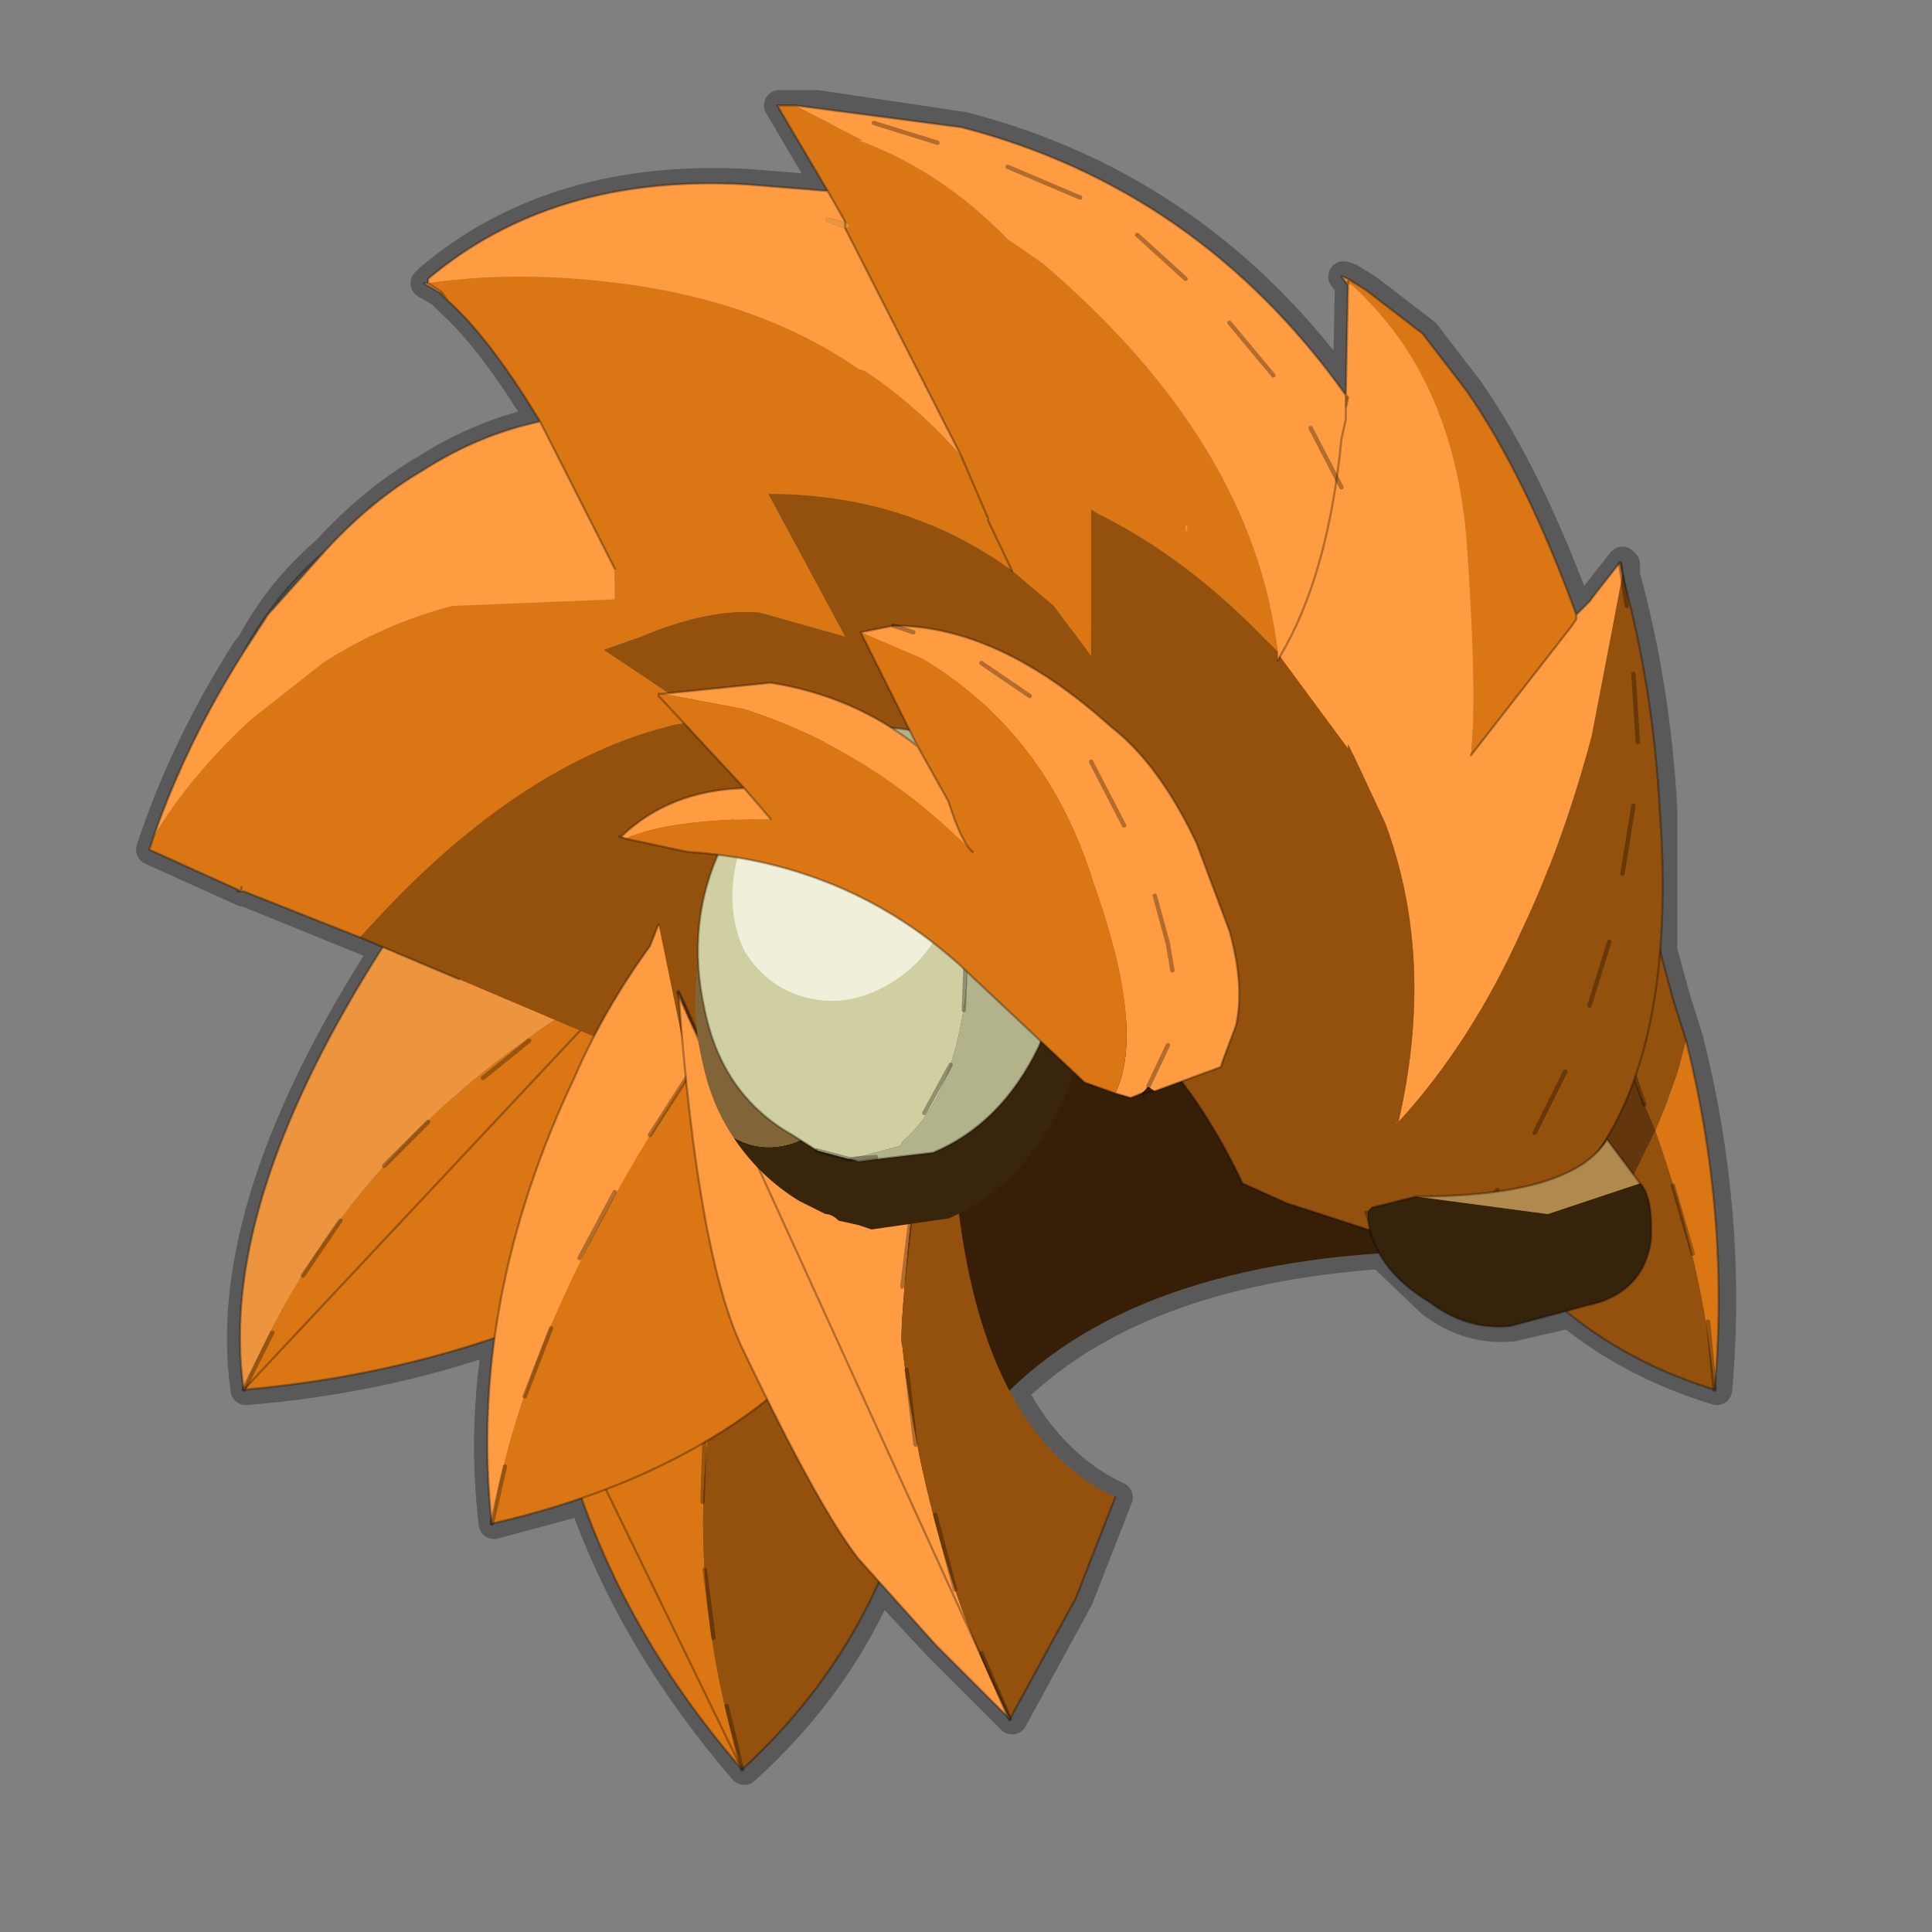 <?xml version="1.0" encoding="UTF-8" standalone="no"?>
<svg xmlns:xlink="http://www.w3.org/1999/xlink" height="440.0px" width="440.0px" xmlns="http://www.w3.org/2000/svg">
  <rect width="100%" height="100%" fill="#808080" stroke="none"/>
  <g transform="matrix(10.0, 0.0, 0.0, 10.0, 0.0, 0.0)">
    <use height="44.0" transform="matrix(1.0, 0.0, 0.0, 1.0, 0.0, 0.0)" width="44.0" xlink:href="#shape0"/>
  </g>
  <defs>
    <g id="shape0" transform="matrix(1.0, 0.0, 0.0, 1.0, 0.0, 0.0)">
      <path d="M44.0 44.0 L0.0 44.0 0.0 0.0 44.0 0.0 44.0 44.0" fill="#43adca" fill-opacity="0.0" fill-rule="evenodd" stroke="none"/>
      <path d="M37.0 12.85 L37.0 13.1 Q37.7 15.65 37.85 18.45 L37.85 21.65 38.15 22.75 38.45 23.7 Q39.45 27.7 39.1 31.65 37.15 31.05 35.75 29.9 L34.45 30.2 Q33.45 30.3 32.6 29.65 L31.45 28.55 Q25.85 28.95 23.05 31.7 23.95 33.4 25.45 34.1 L25.0 35.25 24.55 36.4 23.05 39.15 21.35 37.45 20.05 36.05 Q19.0 38.45 16.95 40.3 14.45 37.4 13.3 34.15 L11.25 34.7 Q11.0 32.6 11.35 30.45 8.65 31.4 5.6 31.65 5.0 27.5 8.8 21.6 L5.6 20.3 5.55 20.3 3.45 19.35 3.55 19.05 Q4.3 16.9 5.6 14.85 L5.75 14.65 Q6.4 13.45 7.45 12.55 8.5 11.4 9.7 10.7 10.95 9.9 12.35 9.6 11.2 7.7 10.25 6.85 L10.05 6.65 9.7 6.45 9.8 6.45 9.8 6.35 Q12.65 3.95 17.05 4.2 L18.9 4.35 17.75 2.4 18.15 2.4 18.6 2.4 21.95 2.9 Q27.35 4.3 30.7 9.0 L30.75 6.5 30.6 6.3 30.75 6.35 31.15 6.6 32.45 7.6 33.45 8.9 Q34.8 10.85 35.95 14.0 L36.25 13.7 36.4 13.5 36.95 12.8 37.0 12.85 M20.75 16.65 L22.05 17.15 Q23.15 17.9 23.75 19.25 L24.0 20.1 Q24.45 22.0 23.75 23.75 L23.7 23.85 Q22.85 25.6 21.3 26.25 L19.6 26.45 19.4 26.4 18.65 26.2 18.3 26.0 18.1 25.85 Q16.85 25.15 16.35 23.8 L16.1 23.0 15.95 21.95 Q15.9 20.65 16.4 19.5 L15.7 19.4 14.3 19.1 14.15 19.05 14.2 19.05 Q15.3 18.0 17.0 17.95 L15.6 16.5 15.05 15.85 15.05 15.8 15.15 15.8 15.25 15.8 17.6 15.55 Q19.1 15.8 20.35 16.6 L20.75 16.65 19.65 14.4 20.4 14.25 Q22.8 14.25 25.35 16.55 26.45 17.4 27.3 19.2 L28.05 21.2 Q28.4 22.45 28.2 23.35 L27.9 24.15 27.85 24.3 27.0 24.65 28.35 26.95 29.35 27.4 31.2 28.0 31.25 28.05 31.2 27.75 31.15 27.6 31.2 27.6 31.3 27.5 32.3 27.25 34.2 27.15 Q38.3 21.05 37.0 13.15 L37.0 13.1 M33.55 17.2 Q34.25 16.1 35.85 14.25 L35.95 14.1 35.95 14.0 M18.9 4.35 L19.3 5.05 19.3 5.2 21.95 10.4 22.55 11.8 22.55 11.85 23.1 13.0 M30.75 6.35 L30.75 6.5 M30.7 9.3 L30.75 9.05 30.7 9.0 30.7 9.3 30.7 9.4 30.7 9.55 30.6 10.0 30.5 10.9 Q30.15 13.2 29.35 14.75 M18.6 2.4 Q20.7 2.8 23.0 3.8 28.1 5.95 30.5 10.9 M20.4 14.25 Q22.4 14.7 24.3 16.7 25.3 17.55 26.0 19.4 L26.65 21.5 Q26.85 22.8 26.65 23.8 L26.55 24.1 26.2 24.75 26.1 24.9 26.35 24.85 27.0 24.65 M26.1 24.95 L26.1 24.9 26.05 24.9 26.1 24.95 M26.05 24.9 L25.8 25.0 25.45 24.9 24.75 24.65 24.5 24.45 M31.2 27.6 L31.2 27.75 M20.35 16.6 L19.35 16.7 20.1 17.0 20.35 17.2 M17.0 17.95 L17.15 18.15 Q17.75 17.25 18.8 16.9 L18.95 16.85 19.15 16.8 19.35 16.7 M21.85 20.1 L22.05 21.5 22.1 22.15 21.95 23.25 Q21.6 25.15 20.6 26.0 L20.55 26.1 Q19.95 26.45 19.4 26.4 M16.4 19.5 L16.5 19.25 16.75 18.7 17.1 18.2 17.15 18.15 M15.05 21.05 L14.85 21.55 13.6 23.6 13.15 24.5 Q11.75 27.5 11.35 30.45 M15.95 23.65 L15.5 22.6 15.6 23.65 15.65 24.25 15.7 24.6 16.2 28.15 16.5 29.4 16.7 30.1 17.0 30.8 17.55 31.9 19.6 35.5 20.05 36.05 M23.05 39.15 Q22.25 37.55 21.8 36.2 L21.1 33.55 21.0 33.15 20.7 31.55 20.6 30.65 20.8 27.95 M13.3 34.15 L16.2 32.8 17.55 31.9 M16.95 40.3 Q15.75 36.45 16.2 32.8 M31.25 28.05 L31.45 28.55 M39.1 31.65 Q38.85 28.85 37.75 25.75 L37.55 25.2 37.5 25.15 37.3 24.55 36.5 26.2 36.65 25.95 37.25 26.8 37.4 26.95 Q37.7 27.25 37.65 28.25 37.5 29.3 36.5 29.65 L35.75 29.9 M36.5 26.2 Q35.85 26.9 34.2 27.15 L33.85 27.65 33.3 28.35 M37.85 21.65 L37.3 24.55 M9.8 6.45 L10.1 6.65 10.25 6.85 M5.75 14.65 L6.15 14.0 7.45 12.55 M12.7 23.25 L12.35 23.45 Q7.65 26.65 5.6 31.65 M10.5 22.3 L8.8 21.6 M15.7 24.6 Q13.8 27.4 12.7 29.95 11.6 32.45 11.25 34.7 M12.35 9.6 L14.05 12.95" fill="none" stroke="#000000" stroke-linecap="round" stroke-linejoin="round" stroke-opacity="0.302" stroke-width="0.7"/>
      <path d="M32.25 28.5 Q25.4 28.75 22.45 32.25 19.5 35.8 15.8 32.4 12.1 28.95 12.1 25.25 12.1 21.55 15.4 18.35 18.75 15.2 23.45 14.45 28.15 13.7 31.45 15.75 34.8 17.85 36.95 23.0 39.1 28.2 32.25 28.5" fill="#371e06" fill-rule="evenodd" stroke="none"/>
      <path d="M36.45 18.05 L36.55 18.45 37.75 21.45 38.1 22.75 38.4 23.7 38.2 24.45 37.95 25.15 37.7 25.75 Q38.8 28.85 39.05 31.65 37.1 31.05 35.65 29.85 L35.9 29.4 37.7 25.75 37.45 25.15 35.9 21.35 36.45 18.05" fill="#94510e" fill-rule="evenodd" stroke="none"/>
      <path d="M35.65 29.85 L35.15 29.4 Q33.75 28.0 32.8 26.0 L35.9 21.35 37.45 25.15 37.7 25.75 35.9 29.4 35.65 29.85" fill="#64360b" fill-rule="evenodd" stroke="none"/>
      <path d="M38.4 23.7 Q39.4 27.7 39.05 31.65 38.8 28.85 37.7 25.75 L37.95 25.15 38.2 24.45 38.4 23.7" fill="#da7714" fill-rule="evenodd" stroke="none"/>
      <path d="M36.45 18.05 L36.55 18.45 37.75 21.45 38.1 22.75 38.4 23.7 Q39.4 27.7 39.05 31.65 37.1 31.05 35.65 29.85 L35.15 29.4 Q33.75 28.0 32.8 26.0" fill="none" stroke="#000000" stroke-linecap="round" stroke-linejoin="round" stroke-opacity="0.302" stroke-width="0.05"/>
      <path d="M36.5 22.6 L35.9 21.35 M37.45 25.15 L37.05 24.0 M38.55 28.55 L38.1 27.0 M39.05 31.65 L38.9 30.1" fill="none" stroke="#000000" stroke-linecap="round" stroke-linejoin="round" stroke-opacity="0.302" stroke-width="0.1"/>
      <path d="M14.45 22.15 Q16.95 23.7 17.4 27.25 12.3 31.05 5.55 31.65 8.05 25.6 14.45 22.15" fill="#da7714" fill-rule="evenodd" stroke="none"/>
      <path d="M5.55 31.65 Q4.7 25.8 12.45 16.55 16.45 17.35 14.45 22.15 8.05 25.6 5.55 31.65" fill="#ec943e" fill-rule="evenodd" stroke="none"/>
      <path d="M5.55 31.65 Q4.7 25.8 12.45 16.55 M14.45 22.15 Q16.95 23.7 17.4 27.25 12.3 31.05 5.55 31.65 Z" fill="none" stroke="#000000" stroke-linecap="round" stroke-linejoin="round" stroke-opacity="0.302" stroke-width="0.05"/>
      <path d="M13.4 22.75 L14.45 22.15 M11.0 24.55 L12.05 23.7 M8.75 26.55 L9.75 25.55 M6.9 29.05 L7.75 27.8 M5.55 31.65 L6.2 30.35" fill="none" stroke="#000000" stroke-linecap="round" stroke-linejoin="round" stroke-opacity="0.302" stroke-width="0.1"/>
      <path d="M16.85 29.4 Q15.15 34.65 16.9 40.3 13.35 36.2 12.5 31.25 14.75 29.3 16.85 29.4" fill="#da7714" fill-rule="evenodd" stroke="none"/>
      <path d="M16.85 29.4 Q19.0 29.55 21.1 32.05 20.5 37.0 16.9 40.3 15.15 34.65 16.85 29.4" fill="#94510e" fill-rule="evenodd" stroke="none"/>
      <path d="M16.9 40.3 Q20.5 37.0 21.1 32.05 M12.5 31.25 Q13.35 36.2 16.9 40.3 Z" fill="none" stroke="#000000" stroke-linecap="round" stroke-linejoin="round" stroke-opacity="0.302" stroke-width="0.05"/>
      <path d="M16.3 31.1 L16.85 29.55 M16.0 34.2 L16.05 32.65 M16.25 37.3 L16.05 35.75 M16.9 40.3 L16.55 38.85" fill="none" stroke="#000000" stroke-linecap="round" stroke-linejoin="round" stroke-opacity="0.302" stroke-width="0.1"/>
      <path d="M30.7 6.35 L31.1 6.6 32.4 7.6 33.4 8.9 Q34.75 10.85 35.9 14.0 L35.9 14.1 35.8 14.25 35.9 14.1 35.9 14.0 35.9 14.1 35.8 14.25 33.5 17.2 Q33.65 15.8 33.4 12.3 33.1 8.6 30.8 6.5 L30.7 6.45 30.7 6.5 30.55 6.3 30.7 6.45 30.7 6.35 M8.2 21.35 L5.55 20.3 5.5 20.2 5.5 20.3 3.4 19.35 3.5 19.05 Q4.35 17.65 5.7 16.4 L7.35 15.1 Q8.75 14.2 10.3 13.8 L14.0 13.65 14.0 12.95 12.3 9.6 Q11.15 7.7 10.2 6.85 L10.0 6.65 10.05 6.65 9.75 6.45 Q11.75 6.15 14.1 6.45 17.3 6.85 19.55 8.4 L19.7 8.45 Q20.9 9.25 21.9 10.4 L19.25 5.2 19.35 5.15 19.25 5.05 18.85 4.35 17.7 2.4 18.1 2.4 19.65 3.2 19.55 3.2 19.7 3.25 Q21.5 3.95 22.95 5.45 L23.75 6.0 Q28.55 10.1 29.1 14.85 L28.95 14.7 Q27.05 12.7 25.0 11.7 L24.85 11.6 24.85 11.7 24.85 14.95 24.0 13.8 23.05 13.0 Q20.65 11.25 17.5 11.25 L19.25 14.5 17.3 13.95 Q16.15 13.85 14.6 14.5 L13.75 14.8 16.15 16.4 15.4 16.5 Q11.75 17.35 8.2 21.35 M30.65 9.3 L30.65 9.0 30.7 9.05 30.65 9.3 M27.0 11.95 L27.0 12.15 27.05 12.0 27.0 11.95 M31.85 25.55 L31.8 25.6 31.8 25.55 31.85 25.55 M10.2 6.85 L10.05 6.65 10.2 6.85 M22.5 11.8 L21.9 10.4 22.5 11.8 22.45 11.8 22.5 11.85 22.5 11.8 M23.05 13.0 L22.5 11.85 23.05 13.0" fill="#da7714" fill-rule="evenodd" stroke="none"/>
      <path d="M5.55 20.3 L5.4 20.3 5.5 20.3 5.55 20.3 5.5 20.3 5.5 20.2 5.55 20.3 M27.0 11.95 L27.05 12.0 27.0 12.15 27.0 11.95 M19.25 5.2 L18.8 5.05 18.8 4.95 19.25 5.05 19.25 5.2 19.25 5.05 19.35 5.15 19.25 5.2" fill="#ec943e" fill-rule="evenodd" stroke="none"/>
      <path d="M36.95 13.1 Q37.65 15.65 37.8 18.45 38.2 23.9 36.2 26.5 L35.5 27.25 34.8 27.8 32.8 28.25 31.15 28.0 29.3 27.4 28.3 26.95 Q25.2 20.45 19.4 22.3 17.4 22.9 15.6 24.25 L15.4 24.4 10.45 22.3 8.2 21.35 Q11.75 17.35 15.4 16.5 L16.15 16.4 13.75 14.8 14.6 14.5 Q16.15 13.85 17.3 13.95 L19.25 14.5 17.5 11.25 Q20.65 11.25 23.05 13.0 L24.0 13.8 24.85 14.95 24.85 11.7 24.85 11.6 25.0 11.7 Q27.05 12.7 28.95 14.7 L29.1 14.85 29.1 15.05 29.15 14.95 30.7 17.05 30.7 16.95 30.85 17.25 31.55 18.75 Q32.7 21.85 31.85 25.55 33.5 23.75 34.65 21.2 35.6 19.2 36.25 16.75 L36.95 13.1 M34.8 27.8 L36.2 26.5 34.8 27.8 M31.85 25.55 L31.8 25.55 31.8 25.6 31.85 25.55" fill="#94510e" fill-rule="evenodd" stroke="none"/>
      <path d="M35.9 14.0 L36.2 13.7 36.35 13.5 36.9 12.8 36.95 13.1 36.25 16.75 Q35.6 19.2 34.65 21.2 33.5 23.75 31.85 25.55 32.7 21.85 31.55 18.75 L30.85 17.25 30.7 16.95 30.7 17.05 29.15 14.95 Q30.25 13.1 30.55 10.0 L30.65 9.55 30.65 9.4 30.65 9.3 30.65 9.4 30.65 9.55 30.55 10.0 Q30.25 13.1 29.15 14.95 L29.1 15.05 29.1 14.85 Q28.55 10.1 23.75 6.0 L22.95 5.45 Q21.5 3.95 19.7 3.25 L19.55 3.2 19.65 3.2 18.1 2.4 21.9 2.9 Q27.3 4.3 30.65 9.0 L30.7 6.5 30.7 6.45 30.8 6.5 Q33.1 8.6 33.4 12.3 33.65 15.8 33.5 17.2 L35.8 14.25 35.9 14.1 35.9 14.0 M3.5 19.05 Q4.25 16.9 5.55 14.85 L6.1 14.0 7.4 12.55 Q8.45 11.4 9.65 10.7 10.9 9.9 12.3 9.6 L14.0 12.95 14.0 13.65 10.3 13.8 Q8.75 14.2 7.35 15.1 L5.7 16.4 Q4.35 17.65 3.5 19.05 M10.0 6.65 L9.65 6.45 9.75 6.45 9.75 6.35 Q12.6 3.95 17.0 4.2 L18.85 4.35 19.25 5.05 18.8 4.95 18.8 5.05 19.25 5.2 21.9 10.4 Q20.9 9.25 19.7 8.45 L19.55 8.4 Q17.3 6.85 14.1 6.45 11.75 6.15 9.75 6.45 L10.05 6.65 10.0 6.65 M30.55 6.3 L30.7 6.35 30.7 6.45 30.55 6.3 M30.65 9.3 L30.7 9.05 30.65 9.0 30.65 9.3 M22.5 11.8 L22.5 11.85 22.45 11.8 22.5 11.8" fill="#ff9c42" fill-rule="evenodd" stroke="none"/>
      <path d="M30.7 6.35 L31.1 6.6 32.4 7.6 33.4 8.9 Q34.75 10.85 35.9 14.0 L36.2 13.7 36.35 13.5 36.9 12.8 36.95 13.1 Q37.65 15.65 37.8 18.45 38.2 23.9 36.2 26.5 L35.5 27.25 34.8 27.8 32.8 28.25 31.15 28.0 29.3 27.4 28.3 26.95 Q25.2 20.45 19.4 22.3 17.4 22.9 15.6 24.25 M10.45 22.3 L8.2 21.35 5.55 20.3 5.4 20.3 5.5 20.3 3.4 19.35 3.5 19.05 Q4.25 16.9 5.55 14.85 6.25 13.55 7.4 12.55 8.45 11.4 9.65 10.7 10.9 9.9 12.3 9.6 11.15 7.7 10.2 6.85 L10.0 6.65 9.65 6.45 9.75 6.45 9.75 6.35 Q12.6 3.95 17.0 4.2 L18.85 4.35 17.7 2.4 18.1 2.4 21.9 2.9 Q27.3 4.3 30.65 9.0 L30.7 6.5 30.55 6.3 30.7 6.35 30.7 6.45 30.7 6.5 M33.5 17.2 L35.8 14.25 35.9 14.1 35.9 14.0 35.9 14.1 35.8 14.25 M30.65 9.3 L30.7 9.05 30.65 9.0 30.65 9.3 30.65 9.4 30.65 9.55 30.55 10.0 Q30.25 13.1 29.15 14.95 L29.1 15.05 M36.2 26.5 L34.8 27.8 M25.9 24.75 L25.75 24.7 26.05 24.95 25.9 24.75 M21.9 10.4 L19.25 5.2 M19.25 5.05 L18.85 4.35 M19.25 5.05 L19.25 5.2 M9.65 6.45 L9.75 6.45 10.05 6.65 10.2 6.85 M12.3 9.6 L14.0 12.95 M21.9 10.4 L22.5 11.8 22.5 11.85 23.05 13.0 M5.55 14.85 L6.1 14.0 7.4 12.55 M5.55 20.3 L5.5 20.3 5.5 20.2" fill="none" stroke="#000000" stroke-linecap="round" stroke-linejoin="round" stroke-opacity="0.302" stroke-width="0.05"/>
      <path d="M27.0 6.35 L25.9 5.35 M29.0 8.55 L28.0 7.35 M30.55 11.1 L29.85 9.75 M21.35 3.25 L19.9 2.8 M24.6 4.5 L22.95 3.8" fill="none" stroke="#000000" stroke-linecap="round" stroke-linejoin="round" stroke-opacity="0.302" stroke-width="0.1"/>
      <path d="M37.05 13.8 L36.9 12.85 M37.3 16.9 L37.2 15.35 M36.95 19.9 L37.2 18.35 M36.2 22.9 L36.65 21.45 M34.95 25.8 L35.65 24.4 M33.25 28.35 L34.1 27.1" fill="none" stroke="#000000" stroke-linecap="round" stroke-linejoin="round" stroke-opacity="0.302" stroke-width="0.1"/>
      <path d="M31.1 27.6 L31.15 27.75 31.1 27.6" fill="#592b1a" fill-rule="evenodd" stroke="none"/>
      <path d="M32.25 27.25 L35.25 27.65 37.35 26.95 Q37.65 27.25 37.6 28.25 37.45 29.3 36.45 29.65 L34.4 30.2 Q33.4 30.3 32.55 29.65 31.3 28.9 31.15 27.75 L31.15 27.6 31.25 27.5 32.25 27.25" fill="#36230b" fill-rule="evenodd" stroke="none"/>
      <path d="M37.35 26.95 L35.25 27.65 32.25 27.25 Q35.8 27.25 36.6 25.95 L37.35 26.95" fill="#b0894f" fill-rule="evenodd" stroke="none"/>
      <path d="M37.35 26.95 L36.6 25.95 Q35.8 27.25 32.25 27.25 L31.25 27.5 31.15 27.6 31.15 27.75 Q31.3 28.9 32.55 29.65 33.4 30.3 34.4 30.2 L36.45 29.65 Q37.45 29.3 37.6 28.25 37.65 27.25 37.35 26.95 M31.15 27.6 L31.1 27.6 31.15 27.75" fill="none" stroke="#000000" stroke-linecap="round" stroke-linejoin="round" stroke-opacity="0.302" stroke-width="0.05"/>
      <path d="M11.2 34.7 Q11.95 30.1 15.7 24.45 L20.0 29.1 Q17.3 33.3 11.2 34.7" fill="#da7714" fill-rule="evenodd" stroke="none"/>
      <path d="M11.2 34.7 Q10.65 29.65 13.1 24.5 13.75 23.0 14.8 21.55 L15.0 21.05 15.7 24.45 Q11.95 30.1 11.2 34.7" fill="#ff9c42" fill-rule="evenodd" stroke="none"/>
      <path d="M15.0 21.05 L14.8 21.55 Q13.75 23.0 13.1 24.5 10.65 29.65 11.2 34.7 17.3 33.3 20.0 29.1" fill="none" stroke="#000000" stroke-linecap="round" stroke-linejoin="round" stroke-opacity="0.302" stroke-width="0.05"/>
      <path d="M12.55 30.25 L11.95 31.8 M14.0 27.15 L13.2 28.65 M15.7 24.45 L14.8 25.85 M11.5 33.4 L11.2 34.7" fill="none" stroke="#000000" stroke-linecap="round" stroke-linejoin="round" stroke-opacity="0.302" stroke-width="0.1"/>
      <path d="M20.85 26.75 Q20.45 30.55 20.55 30.65 20.85 33.45 21.75 36.2 22.2 37.55 23.0 39.15 L21.3 37.45 19.55 35.5 Q18.65 34.35 16.95 30.8 15.9 28.7 15.45 22.6 16.8 26.4 20.85 26.75" fill="#ff9c42" fill-rule="evenodd" stroke="none"/>
      <path d="M20.85 26.75 L21.75 26.8 Q22.25 32.6 25.4 34.1 L24.95 35.25 24.5 36.4 23.0 39.15 Q22.2 37.55 21.75 36.2 20.85 33.45 20.55 30.65 20.45 30.55 20.85 26.75" fill="#94510e" fill-rule="evenodd" stroke="none"/>
      <path d="M23.0 39.15 L24.5 36.4 24.95 35.25 25.4 34.1 M15.45 22.6 Q15.9 28.7 16.95 30.8 18.65 34.35 19.55 35.5 L21.3 37.45 23.0 39.15 Z" fill="none" stroke="#000000" stroke-linecap="round" stroke-linejoin="round" stroke-opacity="0.302" stroke-width="0.05"/>
      <path d="M20.85 26.75 L21.75 26.8 M17.25 25.35 Q17.95 26.0 18.85 26.35 M15.45 22.6 L16.15 24.15 M20.55 29.3 L20.75 27.65 M20.85 32.9 L20.65 31.2 M23.0 39.15 L22.35 37.65 M21.75 36.2 L21.3 34.5" fill="none" stroke="#000000" stroke-linecap="round" stroke-linejoin="round" stroke-opacity="0.302" stroke-width="0.1"/>
      <path d="M23.35 18.85 Q24.2 19.8 24.5 21.1 25.0 23.25 24.2 25.1 23.25 27.05 21.6 27.75 L19.85 28.0 19.55 27.9 19.1 27.8 Q18.95 27.65 18.8 27.65 L18.2 27.35 Q17.3 26.8 16.7 25.9 19.3 27.4 23.35 18.85" fill="#38250b" fill-rule="evenodd" stroke="none"/>
      <path d="M23.35 18.85 Q19.3 27.4 16.7 25.9 16.2 25.15 16.0 24.2 15.5 22.1 16.5 20.2 16.7 19.55 17.15 19.15 17.8 18.0 19.05 17.65 L19.4 17.6 19.55 17.55 Q20.95 17.1 22.4 17.95 L23.35 18.85" fill="#826439" fill-rule="evenodd" stroke="none"/>
      <path d="M19.3 16.7 Q20.6 16.3 22.0 17.15 23.45 18.15 23.95 20.1 24.4 22.1 23.65 23.85 22.8 25.6 21.25 26.25 L19.55 26.45 19.35 26.4 20.5 26.1 20.55 26.0 Q21.55 25.15 21.9 23.25 22.25 21.45 21.6 19.55 21.05 17.7 20.05 17.0 L19.3 16.7" fill="#b3b38b" fill-rule="evenodd" stroke="none"/>
      <path d="M19.3 16.7 L20.05 17.0 Q21.05 17.7 21.6 19.55 22.25 21.45 21.9 23.25 21.55 25.15 20.55 26.0 L20.5 26.1 19.35 26.4 18.6 26.2 18.05 25.85 Q16.45 24.95 16.05 23.0 15.6 21.0 16.45 19.25 16.65 18.6 17.05 18.2 17.7 17.2 18.9 16.85 L19.1 16.8 19.3 16.7" fill="#cfcfa1" fill-rule="evenodd" stroke="none"/>
      <path d="M19.35 26.4 L19.55 26.45 21.25 26.25 Q22.8 25.6 23.65 23.85 24.4 22.1 23.95 20.1 23.45 18.15 22.0 17.15 20.6 16.3 19.3 16.7 M18.6 26.2 L18.05 25.85 Q16.45 24.95 16.05 23.0 15.6 21.0 16.45 19.25 16.65 18.6 17.05 18.2 17.7 17.2 18.9 16.85 L19.1 16.8 19.3 16.7" fill="none" stroke="#000000" stroke-linecap="round" stroke-linejoin="round" stroke-opacity="0.302" stroke-width="0.05"/>
      <path d="M21.0 18.0 Q20.6 17.35 20.05 17.0 M21.95 20.55 L21.6 19.55 21.45 19.15 M21.95 23.0 L22.0 21.75 M21.05 25.35 L21.65 24.25 M18.6 26.2 L19.35 26.4 19.95 26.35" fill="none" stroke="#000000" stroke-linecap="round" stroke-linejoin="round" stroke-opacity="0.302" stroke-width="0.1"/>
      <path d="M18.0 17.65 Q19.0 16.9 20.0 17.1 21.0 17.3 21.55 18.25 22.0 19.25 21.7 20.4 21.4 21.6 20.5 22.25 19.5 22.95 18.5 22.75 17.5 22.55 16.95 21.65 16.5 20.7 16.8 19.5 17.1 18.35 18.0 17.65" fill="#fcfcf2" fill-opacity="0.702" fill-rule="evenodd" stroke="none"/>
      <path d="M19.6 14.4 L20.35 14.25 Q22.75 14.25 25.3 16.55 26.4 17.4 27.25 19.2 L28.0 21.2 Q28.35 22.45 28.15 23.35 L27.85 24.15 27.8 24.3 26.3 24.85 26.15 24.75 26.0 24.9 25.75 25.0 25.4 24.9 Q26.1 23.45 24.9 20.1 23.85 16.7 21.0 15.0 L19.6 14.4 M15.1 15.8 L17.55 15.55 Q19.45 15.85 20.9 17.0 L21.6 18.25 Q21.9 19.2 22.15 19.4 19.9 17.1 16.95 16.15 L15.1 15.8 M16.95 17.95 L17.55 18.65 Q15.25 18.65 14.25 19.1 L14.15 19.05 Q15.25 18.0 16.95 17.95" fill="#ff9c42" fill-rule="evenodd" stroke="none"/>
      <path d="M19.6 14.4 L21.0 15.0 Q23.85 16.7 24.9 20.1 26.1 23.45 25.4 24.9 L24.7 24.65 22.2 22.3 Q19.5 19.65 15.65 19.4 L14.25 19.1 14.1 19.05 14.15 19.05 14.25 19.1 Q15.25 18.65 17.55 18.65 L16.95 17.95 15.0 15.85 15.0 15.8 15.1 15.8 16.95 16.15 Q19.9 17.1 22.15 19.4 21.9 19.2 21.6 18.25 L20.9 17.0 19.6 14.4" fill="#da7714" fill-rule="evenodd" stroke="none"/>
      <path d="M26.3 24.85 L27.8 24.3 27.85 24.15 28.15 23.35 Q28.35 22.45 28.0 21.2 L27.25 19.2 Q26.4 17.4 25.3 16.55 22.75 14.25 20.35 14.25 L19.6 14.4 M25.4 24.9 L25.75 25.0 26.0 24.9 M26.3 24.85 L26.0 24.9 M16.95 17.95 L15.0 15.85 15.0 15.8 15.1 15.8 17.55 15.55 Q19.45 15.85 20.9 17.0 L19.6 14.4 M22.15 19.4 Q21.9 19.2 21.6 18.25 L20.9 17.0 M17.55 18.65 L16.95 17.95 Q15.25 18.0 14.15 19.05 M25.4 24.9 L24.7 24.65 22.2 22.3 Q19.5 19.65 15.65 19.4 L14.25 19.1 14.1 19.05 14.15 19.05" fill="none" stroke="#000000" stroke-linecap="round" stroke-linejoin="round" stroke-opacity="0.302" stroke-width="0.05"/>
      <path d="M26.7 22.1 L26.6 21.5 26.3 20.4 M26.15 24.75 L26.6 23.8 M20.8 14.4 L20.35 14.25 M23.45 15.85 L22.35 15.1 M25.6 18.8 L24.85 17.35" fill="none" stroke="#000000" stroke-linecap="round" stroke-linejoin="round" stroke-opacity="0.302" stroke-width="0.1"/>
    </g>
  </defs>
</svg>
